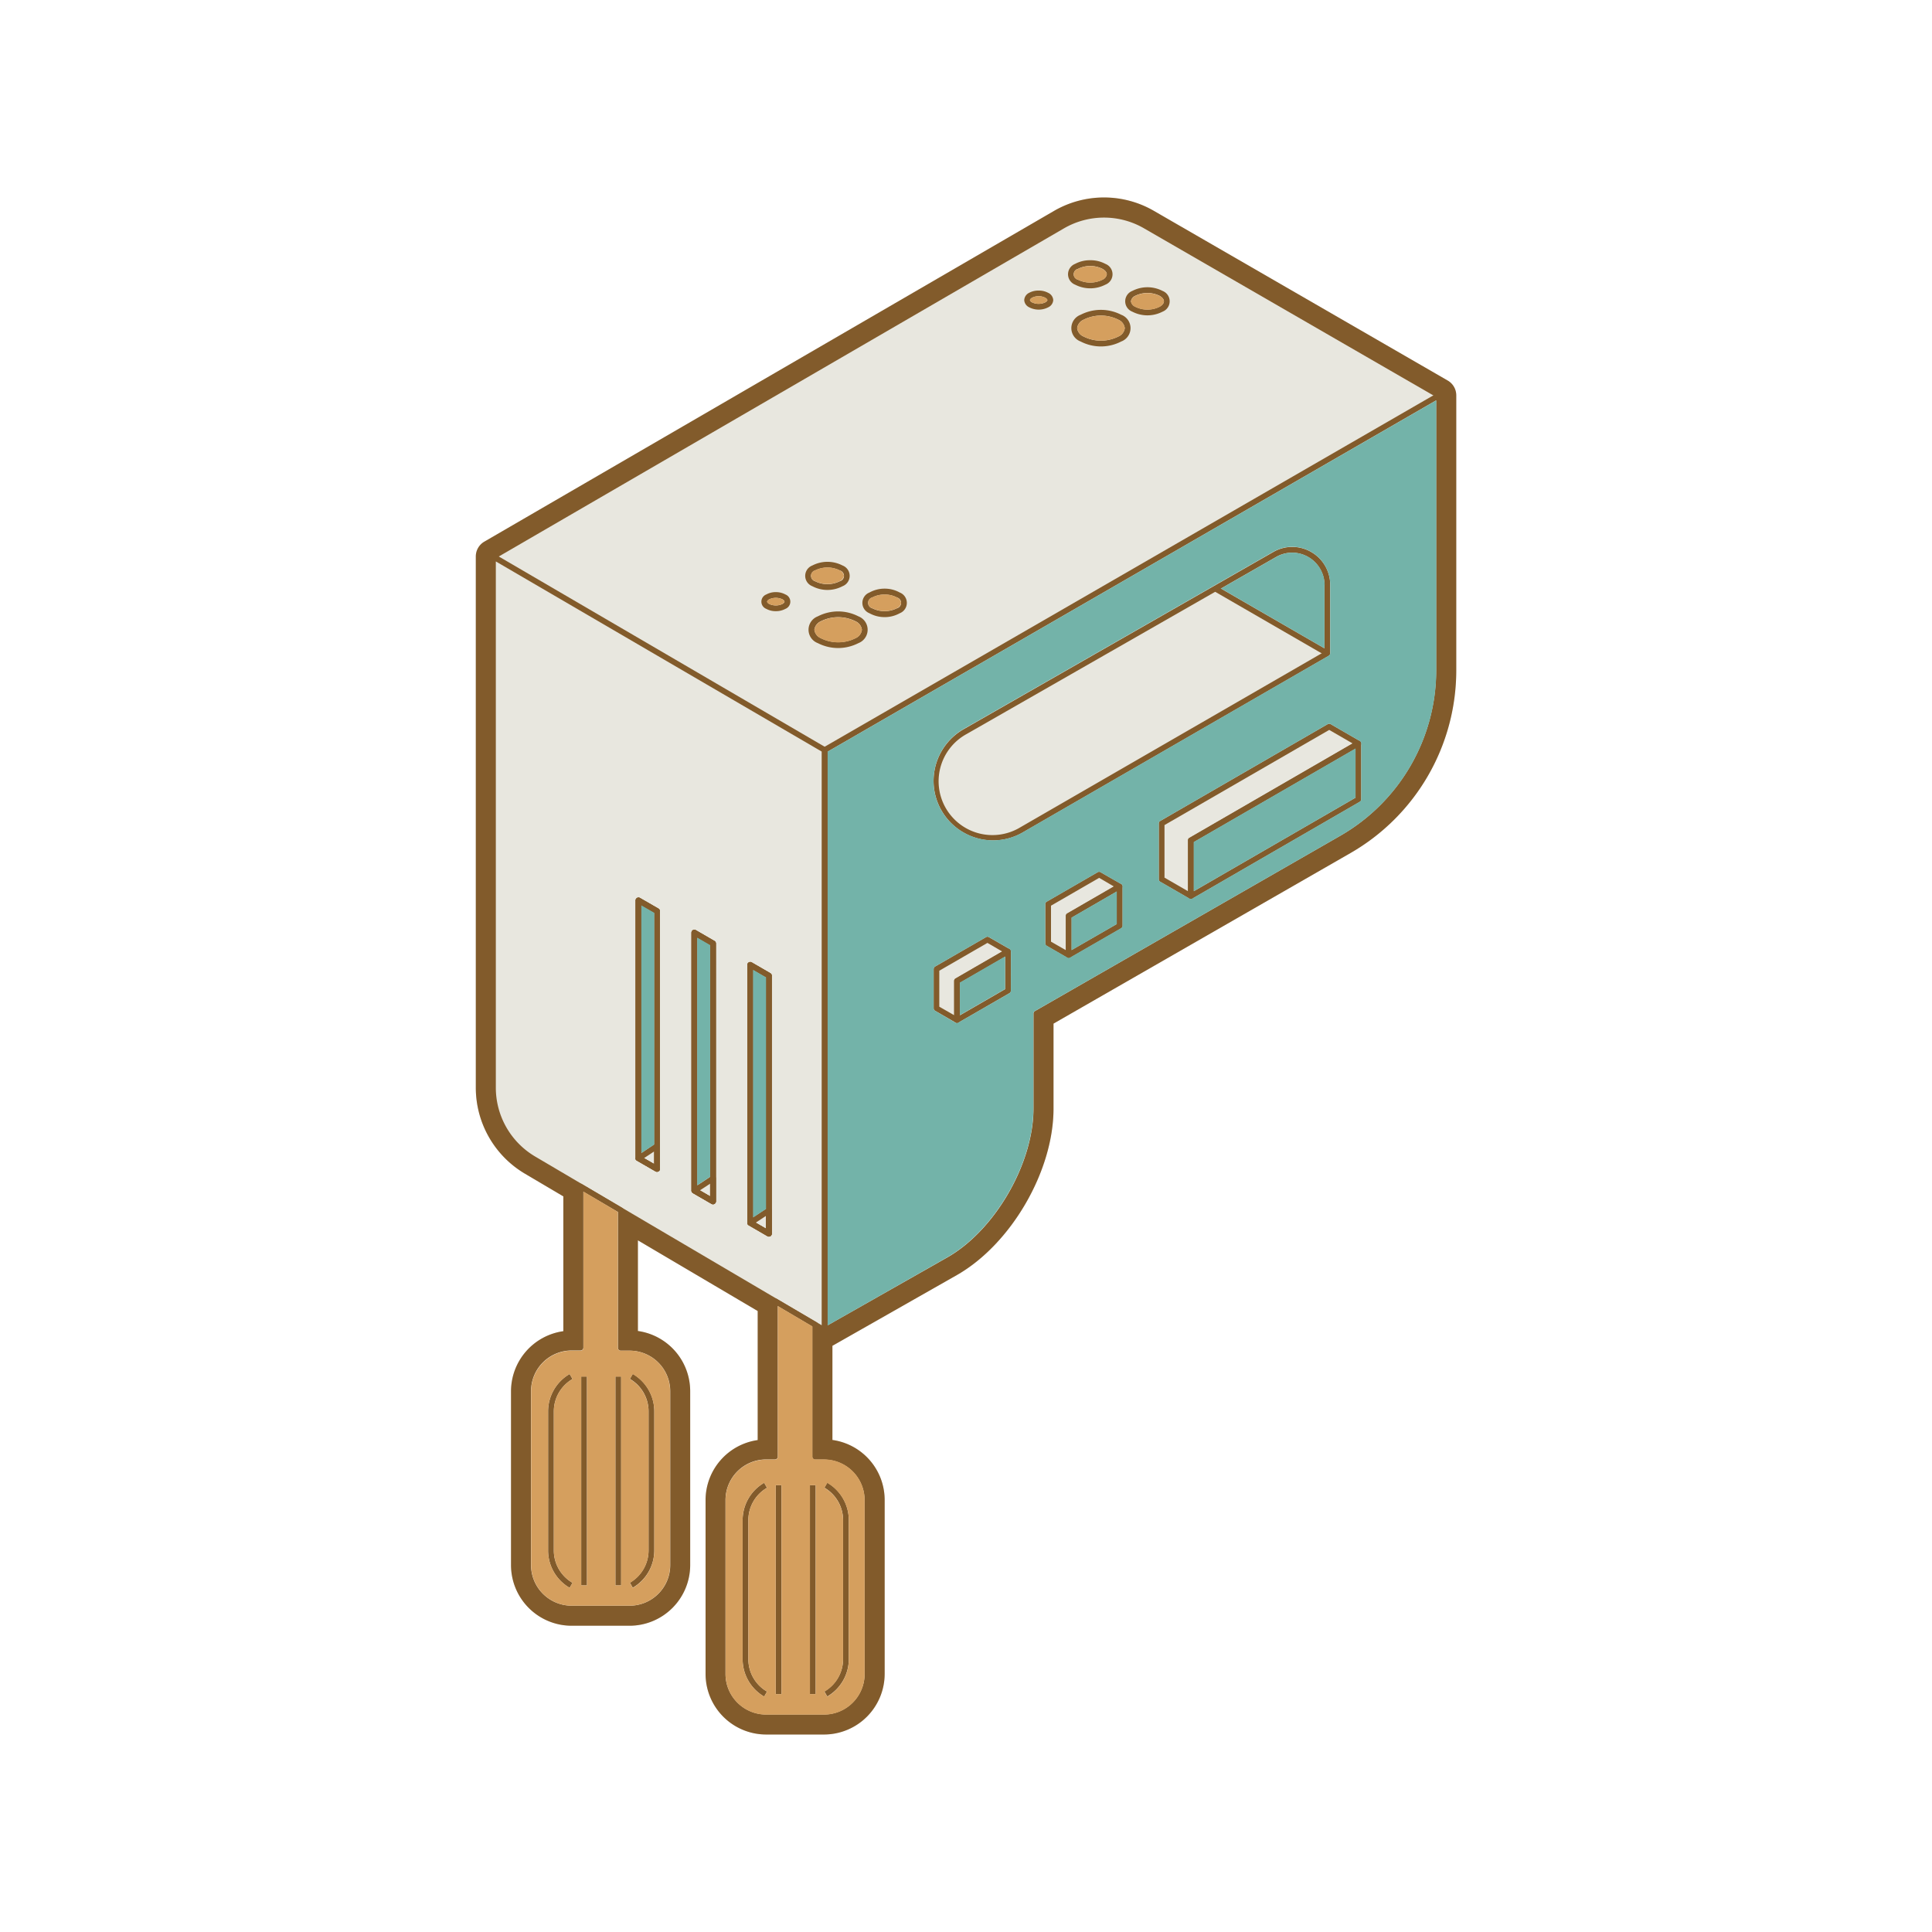 <svg id="Layer_1" data-name="Layer 1" xmlns="http://www.w3.org/2000/svg" viewBox="0 0 500 500"><defs><style>.cls-1{fill:#e8e7df;}.cls-2{fill:#825b2b;}.cls-3{fill:#d59f5e;}.cls-4{fill:#73b3a9;}</style></defs><path class="cls-1" d="M374.64,98.47l-76-43.89a25.77,25.77,0,0,0-25.85,0L125.36,140.17a4.43,4.43,0,0,0-2.22,3.84V281.53a25.86,25.86,0,0,0,12.71,22.22l9.94,5.87v34.89a15.73,15.73,0,0,0-13.54,15.54v45a15.7,15.7,0,0,0,15.69,15.69h15A15.71,15.71,0,0,0,178.62,405v-45a15.73,15.73,0,0,0-13.53-15.54V321l31,18.29v33.4A15.7,15.7,0,0,0,182.6,388.2v45a15.69,15.69,0,0,0,15.68,15.69h15a15.71,15.71,0,0,0,15.67-15.69v-45a15.69,15.69,0,0,0-13.52-15.54V348.29l.22-.12,32-18.19c14-8,25-26.88,25-43.07v-22l76.92-44.18a54.55,54.55,0,0,0,27.31-47.19V102.32A4.44,4.44,0,0,0,374.64,98.47ZM268.18,286.91c0,14.49-10.22,32.09-22.75,39.21l-31.24,17.77-.74.41-.75-.43-1-.59-.74-.43V377h2.3A11.24,11.24,0,0,1,224.5,388.2v45a11.23,11.23,0,0,1-11.23,11.24h-15a11.23,11.23,0,0,1-11.23-11.24v-45A11.24,11.24,0,0,1,198.28,377h2.28V336.72l-.64-.37-38.55-22.73-.72-.43V348.8h2.28a11.24,11.24,0,0,1,11.24,11.25v45a11.22,11.22,0,0,1-11.24,11.24h-15A11.23,11.23,0,0,1,136.69,405v-45a11.24,11.24,0,0,1,11.25-11.25h2.29V307.07l-.63-.37-11.5-6.77a21.34,21.34,0,0,1-10.52-18.4V144l.73-.43L275,58.44a21.52,21.52,0,0,1,10.73-2.87,21.3,21.3,0,0,1,10.68,2.86l75.26,43.46.74.43v71.19a50,50,0,0,1-25.08,43.34L268.18,262.3Z"/><path class="cls-1" d="M261.24,245.59l-5.32-3.06a.7.7,0,0,0-.74,0L242,250.14a.78.78,0,0,0-.37.65v10.15a.76.76,0,0,0,.37.65l5.32,3.07a.76.76,0,0,0,.37.1.86.86,0,0,0,.37-.1l13.2-7.62a.76.76,0,0,0,.37-.65V246.24A.79.79,0,0,0,261.24,245.59ZM260.13,256l-11.72,6.77v-8.44l11.72-6.77Z"/><path class="cls-1" d="M290.29,228.9a.41.41,0,0,0-.15-.14l-.09,0-5.23-3a.7.7,0,0,0-.74,0l-13.2,7.63a.72.72,0,0,0-.37.63v10.17a.76.76,0,0,0,.37.63l5.32,3.07a.73.73,0,0,0,.74,0l13.2-7.61a.79.79,0,0,0,.37-.66V229.42A.73.73,0,0,0,290.29,228.9ZM289,239.15l-11.72,6.75v-8.44L289,230.69Z"/><path class="cls-1" d="M339.35,142.87a9.76,9.76,0,0,0-9.83,0l-80.16,45.87a15.47,15.47,0,0,0-7.75,13.37A15.44,15.44,0,0,0,257,217.5a15.45,15.45,0,0,0,7.71-2.08l79.17-45.71a.76.76,0,0,0,.37-.65V151.39A9.75,9.75,0,0,0,339.35,142.87Zm-9.09,1.26a8.36,8.36,0,0,1,4.15-1.11,8.41,8.41,0,0,1,8.37,8.37v16.4L316,152.31Z"/><path class="cls-1" d="M351.92,191.77l-7.56-4.37a.75.75,0,0,0-.74,0l-43.36,25.07a.7.7,0,0,0-.37.63v14.46a.72.72,0,0,0,.37.64l7.57,4.37a.75.75,0,0,0,.37.09.84.84,0,0,0,.37-.09l43.35-25.07a.72.72,0,0,0,.37-.63V192.41A.76.76,0,0,0,351.92,191.77Zm-1.11,14.67-41.87,24.21V217.9l41.87-24.2Z"/><path class="cls-1" d="M193.67,429.41v-36A9.68,9.68,0,0,1,198.5,385l-.74-1.29a11.19,11.19,0,0,0-5.57,9.66v36a11.19,11.19,0,0,0,5.57,9.66l.74-1.29A9.68,9.68,0,0,1,193.67,429.41Zm7.09-45v54.06h1.49V384.37Zm8.85,0v54.06h1.48V384.37Zm4.49-.65-.74,1.29a9.7,9.7,0,0,1,4.83,8.37v36a9.7,9.7,0,0,1-4.83,8.37l.74,1.29a11.21,11.21,0,0,0,5.57-9.66v-36A11.21,11.21,0,0,0,214.1,383.72Zm0,0-.74,1.29a9.7,9.7,0,0,1,4.83,8.37v36a9.7,9.7,0,0,1-4.83,8.37l.74,1.29a11.21,11.21,0,0,0,5.57-9.66v-36A11.21,11.21,0,0,0,214.1,383.72Zm-4.49.65v54.06h1.48V384.37Zm-8.85,0v54.06h1.49V384.37Zm-7.09,45v-36A9.68,9.68,0,0,1,198.5,385l-.74-1.29a11.19,11.19,0,0,0-5.57,9.66v36a11.19,11.19,0,0,0,5.57,9.66l.74-1.29A9.68,9.68,0,0,1,193.67,429.41Zm-50.34-28.15v-36a9.68,9.68,0,0,1,4.83-8.37l-.74-1.29a11.19,11.19,0,0,0-5.57,9.66v36a11.17,11.17,0,0,0,5.57,9.66l.74-1.29A9.68,9.68,0,0,1,143.33,401.26Zm7.09-45v54h1.49v-54Zm8.85,0v54h1.48v-54Zm4.49-.66-.74,1.29a9.7,9.7,0,0,1,4.83,8.37v36a9.7,9.7,0,0,1-4.83,8.37l.74,1.29a11.2,11.2,0,0,0,5.57-9.66v-36A11.21,11.21,0,0,0,163.76,355.57Zm29.91,73.84v-36A9.68,9.68,0,0,1,198.5,385l-.74-1.29a11.19,11.19,0,0,0-5.57,9.66v36a11.19,11.19,0,0,0,5.57,9.66l.74-1.29A9.68,9.68,0,0,1,193.67,429.41Zm7.09-45v54.06h1.49V384.37Zm8.85,0v54.06h1.48V384.37Zm4.49-.65-.74,1.29a9.7,9.7,0,0,1,4.83,8.37v36a9.7,9.7,0,0,1-4.83,8.37l.74,1.29a11.21,11.21,0,0,0,5.57-9.66v-36A11.21,11.21,0,0,0,214.1,383.72Zm-50.34-28.15-.74,1.29a9.7,9.7,0,0,1,4.83,8.37v36a9.7,9.7,0,0,1-4.83,8.37l.74,1.29a11.2,11.2,0,0,0,5.57-9.66v-36A11.21,11.21,0,0,0,163.76,355.57Zm-4.49.66v54h1.48v-54Zm-8.85,0v54h1.49v-54Zm-7.09,45v-36a9.68,9.68,0,0,1,4.83-8.37l-.74-1.29a11.19,11.19,0,0,0-5.57,9.66v36a11.17,11.17,0,0,0,5.57,9.66l.74-1.29A9.68,9.68,0,0,1,143.33,401.26Zm70.77-17.54-.74,1.29a9.7,9.7,0,0,1,4.83,8.37v36a9.7,9.7,0,0,1-4.83,8.37l.74,1.29a11.21,11.21,0,0,0,5.57-9.66v-36A11.21,11.21,0,0,0,214.1,383.72Zm-4.49.65v54.06h1.48V384.37Zm-8.85,0v54.06h1.49V384.37Zm-7.09,45v-36A9.68,9.68,0,0,1,198.5,385l-.74-1.29a11.19,11.19,0,0,0-5.57,9.66v36a11.19,11.19,0,0,0,5.57,9.66l.74-1.29A9.68,9.68,0,0,1,193.67,429.41Zm-50.34-28.15v-36a9.68,9.68,0,0,1,4.83-8.37l-.74-1.29a11.19,11.19,0,0,0-5.57,9.66v36a11.17,11.17,0,0,0,5.57,9.66l.74-1.29A9.68,9.68,0,0,1,143.33,401.26Zm7.09-45v54h1.49v-54Zm8.85,0v54h1.48v-54Zm4.49-.66-.74,1.29a9.7,9.7,0,0,1,4.83,8.37v36a9.7,9.7,0,0,1-4.83,8.37l.74,1.29a11.2,11.2,0,0,0,5.57-9.66v-36A11.21,11.21,0,0,0,163.76,355.57Zm29.91,73.84v-36A9.68,9.68,0,0,1,198.5,385l-.74-1.29a11.19,11.19,0,0,0-5.57,9.66v36a11.19,11.19,0,0,0,5.57,9.66l.74-1.29A9.68,9.68,0,0,1,193.67,429.41Zm7.09-45v54.06h1.49V384.37Zm8.85,0v54.06h1.48V384.37Zm4.49-.65-.74,1.29a9.7,9.7,0,0,1,4.83,8.37v36a9.7,9.7,0,0,1-4.83,8.37l.74,1.29a11.21,11.21,0,0,0,5.57-9.66v-36A11.21,11.21,0,0,0,214.1,383.72Zm-50.34-28.15-.74,1.29a9.7,9.7,0,0,1,4.83,8.37v36a9.7,9.7,0,0,1-4.83,8.37l.74,1.29a11.2,11.2,0,0,0,5.57-9.66v-36A11.21,11.21,0,0,0,163.76,355.57Zm-4.49.66v54h1.48v-54Zm-8.85,0v54h1.49v-54Zm-7.09,45v-36a9.68,9.68,0,0,1,4.83-8.37l-.74-1.29a11.19,11.19,0,0,0-5.57,9.66v36a11.17,11.17,0,0,0,5.57,9.66l.74-1.29A9.68,9.68,0,0,1,143.33,401.26Zm70.77-17.54-.74,1.29a9.7,9.7,0,0,1,4.83,8.37v36a9.7,9.7,0,0,1-4.83,8.37l.74,1.29a11.21,11.21,0,0,0,5.57-9.66v-36A11.21,11.21,0,0,0,214.1,383.72Zm-4.49.65v54.06h1.48V384.37Zm-8.85,0v54.06h1.49V384.37Zm-7.09,45v-36A9.68,9.68,0,0,1,198.5,385l-.74-1.29a11.19,11.19,0,0,0-5.57,9.66v36a11.19,11.19,0,0,0,5.57,9.66l.74-1.29A9.68,9.68,0,0,1,193.67,429.41Zm-50.34-28.15v-36a9.68,9.68,0,0,1,4.83-8.37l-.74-1.29a11.19,11.19,0,0,0-5.57,9.66v36a11.17,11.17,0,0,0,5.57,9.66l.74-1.29A9.68,9.68,0,0,1,143.33,401.26Zm7.09-45v54h1.49v-54Zm8.85,0v54h1.48v-54Zm4.49-.66-.74,1.29a9.7,9.7,0,0,1,4.83,8.37v36a9.7,9.7,0,0,1-4.83,8.37l.74,1.29a11.2,11.2,0,0,0,5.57-9.66v-36A11.21,11.21,0,0,0,163.76,355.57Zm29.91,73.84v-36A9.68,9.68,0,0,1,198.5,385l-.74-1.29a11.19,11.19,0,0,0-5.57,9.66v36a11.19,11.19,0,0,0,5.57,9.66l.74-1.29A9.68,9.68,0,0,1,193.67,429.41Zm7.09-45v54.06h1.49V384.37Zm8.85,0v54.06h1.48V384.37Zm4.49-.65-.74,1.29a9.7,9.7,0,0,1,4.83,8.37v36a9.7,9.7,0,0,1-4.83,8.37l.74,1.29a11.21,11.21,0,0,0,5.57-9.66v-36A11.21,11.21,0,0,0,214.1,383.72Zm-50.34-28.15-.74,1.29a9.7,9.7,0,0,1,4.83,8.37v36a9.7,9.7,0,0,1-4.83,8.37l.74,1.29a11.2,11.2,0,0,0,5.57-9.66v-36A11.21,11.21,0,0,0,163.76,355.57Zm-4.49.66v54h1.48v-54Zm-8.85,0v54h1.49v-54Zm-7.09,45v-36a9.68,9.68,0,0,1,4.83-8.37l-.74-1.29a11.19,11.19,0,0,0-5.57,9.66v36a11.17,11.17,0,0,0,5.57,9.66l.74-1.29A9.68,9.68,0,0,1,143.33,401.26Zm70.77-17.54-.74,1.29a9.7,9.7,0,0,1,4.83,8.37v36a9.7,9.7,0,0,1-4.83,8.37l.74,1.29a11.21,11.21,0,0,0,5.57-9.66v-36A11.21,11.21,0,0,0,214.1,383.72Zm-4.49.65v54.06h1.48V384.37Zm-8.85,0v54.06h1.49V384.37Zm-7.09,45v-36A9.68,9.68,0,0,1,198.5,385l-.74-1.29a11.19,11.19,0,0,0-5.57,9.66v36a11.19,11.19,0,0,0,5.57,9.66l.74-1.29A9.68,9.68,0,0,1,193.67,429.41Zm-50.34-28.15v-36a9.68,9.68,0,0,1,4.83-8.37l-.74-1.29a11.19,11.19,0,0,0-5.57,9.66v36a11.17,11.17,0,0,0,5.57,9.66l.74-1.29A9.68,9.68,0,0,1,143.33,401.26Zm7.09-45v54h1.49v-54Zm8.85,0v54h1.48v-54Zm4.49-.66-.74,1.29a9.7,9.7,0,0,1,4.83,8.37v36a9.7,9.7,0,0,1-4.83,8.37l.74,1.29a11.2,11.2,0,0,0,5.57-9.66v-36A11.21,11.21,0,0,0,163.76,355.57Zm29.91,73.84v-36A9.68,9.68,0,0,1,198.5,385l-.74-1.29a11.19,11.19,0,0,0-5.57,9.66v36a11.19,11.19,0,0,0,5.57,9.66l.74-1.29A9.68,9.68,0,0,1,193.67,429.41Zm7.09-45v54.06h1.49V384.37Zm8.85,0v54.06h1.48V384.37Zm4.49-.65-.74,1.29a9.7,9.7,0,0,1,4.83,8.37v36a9.7,9.7,0,0,1-4.83,8.37l.74,1.29a11.21,11.21,0,0,0,5.57-9.66v-36A11.21,11.21,0,0,0,214.1,383.72Zm-50.34-28.15-.74,1.29a9.7,9.7,0,0,1,4.83,8.37v36a9.7,9.7,0,0,1-4.83,8.37l.74,1.29a11.2,11.2,0,0,0,5.57-9.66v-36A11.21,11.21,0,0,0,163.76,355.57Zm-4.49.66v54h1.48v-54Zm-8.85,0v54h1.49v-54Zm-7.09,45v-36a9.68,9.68,0,0,1,4.83-8.37l-.74-1.29a11.19,11.19,0,0,0-5.57,9.66v36a11.17,11.17,0,0,0,5.57,9.66l.74-1.29A9.68,9.68,0,0,1,143.33,401.26Zm70.77-17.54-.74,1.29a9.7,9.7,0,0,1,4.83,8.37v36a9.7,9.7,0,0,1-4.83,8.37l.74,1.29a11.21,11.21,0,0,0,5.57-9.66v-36A11.21,11.21,0,0,0,214.1,383.72Zm-4.49.65v54.06h1.48V384.37Zm-8.85,0v54.06h1.49V384.37Zm-7.09,45v-36A9.68,9.68,0,0,1,198.5,385l-.74-1.29a11.19,11.19,0,0,0-5.57,9.66v36a11.19,11.19,0,0,0,5.57,9.66l.74-1.29A9.68,9.68,0,0,1,193.67,429.41Zm-50.34-28.15v-36a9.68,9.68,0,0,1,4.83-8.37l-.74-1.29a11.19,11.19,0,0,0-5.57,9.66v36a11.17,11.17,0,0,0,5.57,9.66l.74-1.29A9.68,9.68,0,0,1,143.33,401.26Zm7.09-45v54h1.49v-54Zm8.85,0v54h1.48v-54Zm4.49-.66-.74,1.29a9.7,9.7,0,0,1,4.83,8.37v36a9.7,9.7,0,0,1-4.83,8.37l.74,1.29a11.2,11.2,0,0,0,5.57-9.66v-36A11.21,11.21,0,0,0,163.76,355.57Zm29.91,73.84v-36A9.68,9.68,0,0,1,198.5,385l-.74-1.29a11.19,11.19,0,0,0-5.57,9.66v36a11.19,11.19,0,0,0,5.57,9.66l.74-1.29A9.68,9.68,0,0,1,193.67,429.41Zm7.09-45v54.06h1.49V384.37Zm8.85,0v54.06h1.48V384.37Zm4.49-.65-.74,1.29a9.7,9.7,0,0,1,4.83,8.37v36a9.7,9.7,0,0,1-4.83,8.37l.74,1.29a11.21,11.21,0,0,0,5.57-9.66v-36A11.21,11.21,0,0,0,214.1,383.72Zm-50.34-28.15-.74,1.29a9.7,9.7,0,0,1,4.83,8.37v36a9.7,9.7,0,0,1-4.83,8.37l.74,1.29a11.2,11.2,0,0,0,5.57-9.66v-36A11.21,11.21,0,0,0,163.76,355.57Zm-4.49,54.71h1.48v-54h-1.48Zm-8.85,0h1.49v-54h-1.49Zm-2.26-53.42-.74-1.29a11.19,11.19,0,0,0-5.57,9.66v36a11.17,11.17,0,0,0,5.57,9.66l.74-1.29a9.68,9.68,0,0,1-4.83-8.37v-36A9.68,9.68,0,0,1,148.16,356.86Zm65.94,26.86-.74,1.29a9.7,9.7,0,0,1,4.83,8.37v36a9.7,9.7,0,0,1-4.83,8.37l.74,1.29a11.21,11.21,0,0,0,5.57-9.66v-36A11.21,11.21,0,0,0,214.1,383.72Zm-4.49,54.71h1.48V384.37h-1.48Zm-8.85,0h1.49V384.37h-1.49ZM198.5,385l-.74-1.29a11.19,11.19,0,0,0-5.57,9.66v36a11.19,11.19,0,0,0,5.57,9.66l.74-1.29a9.68,9.68,0,0,1-4.83-8.37v-36A9.68,9.68,0,0,1,198.5,385ZM371.68,101.89,296.42,58.43a21.3,21.3,0,0,0-10.68-2.86A21.52,21.52,0,0,0,275,58.44l-146.7,85.14-.73.43V281.53a21.34,21.34,0,0,0,10.52,18.4l11.5,6.77.63.37V348.8h-2.29a11.24,11.24,0,0,0-11.25,11.25v45a11.23,11.23,0,0,0,11.25,11.24h15A11.22,11.22,0,0,0,174.17,405v-45a11.24,11.24,0,0,0-11.24-11.25h-2.28V313.19l.72.43,38.55,22.73.64.37V377h-2.28a11.24,11.24,0,0,0-11.23,11.25v45a11.23,11.23,0,0,0,11.23,11.24h15a11.23,11.23,0,0,0,11.23-11.24v-45A11.24,11.24,0,0,0,213.27,377H211v-34.1l.74.43,1,.59.75.43.74-.41,31.24-17.77C258,319,268.18,301.4,268.18,286.91V262.3l79.16-45.45a50,50,0,0,0,25.08-43.34V102.32ZM213.27,377.69a10.51,10.51,0,0,1,10.49,10.51v45a10.51,10.51,0,0,1-10.49,10.5h-15a10.51,10.51,0,0,1-10.51-10.5v-45a10.52,10.52,0,0,1,10.51-10.51h2.28a.73.73,0,0,0,.74-.74V338l8.93,5.26V377a.73.73,0,0,0,.74.74Zm57.79-300c0,.17-.21.4-.52.57a3.94,3.94,0,0,1-3.48,0c-.31-.17-.5-.4-.5-.57s.19-.4.5-.58a3.51,3.51,0,0,1,1.75-.42,3.44,3.44,0,0,1,1.73.42C270.85,77.26,271.06,77.48,271.06,77.66ZM233.21,156a1.83,1.83,0,0,1-1.1,1.41,7.16,7.16,0,0,1-6.35,0,1.45,1.45,0,0,1,0-2.81,6.64,6.64,0,0,1,3.18-.74,6.57,6.57,0,0,1,3.17.74A1.84,1.84,0,0,1,233.21,156Zm-15.9-5.58a7.14,7.14,0,0,1-6.34,0,1.46,1.46,0,0,1,0-2.82,7.16,7.16,0,0,1,6.34,0,1.45,1.45,0,0,1,0,2.82Zm-4.92,10.35a10,10,0,0,1,9,0,2.78,2.78,0,0,1,1.64,2.18,2.73,2.73,0,0,1-1.64,2.18,10,10,0,0,1-9,0,2.76,2.76,0,0,1-1.66-2.18A2.81,2.81,0,0,1,212.39,160.79ZM203,155.71c0,.17-.19.39-.5.58a4,4,0,0,1-3.48,0c-.32-.19-.51-.41-.51-.58s.19-.4.51-.59a4,4,0,0,1,3.48,0C202.84,155.31,203,155.54,203,155.71Zm97.09-79.15c.7.41,1.1.92,1.1,1.41s-.4,1-1.1,1.4a7.07,7.07,0,0,1-6.34,0,1.83,1.83,0,0,1-1.09-1.4,1.86,1.86,0,0,1,1.09-1.41A7.17,7.17,0,0,1,300.12,76.56Zm-19.71,6.18a10,10,0,0,1,9,0,2.76,2.76,0,0,1,1.66,2.18,2.7,2.7,0,0,1-1.66,2.17,10,10,0,0,1-9,0,2.7,2.7,0,0,1-1.66-2.17A2.76,2.76,0,0,1,280.41,82.74Zm6-11.76a1.83,1.83,0,0,1-1.11,1.4,7.16,7.16,0,0,1-6.35,0,1.44,1.44,0,0,1,0-2.8,7.1,7.1,0,0,1,6.35,0C286,70,286.44,70.49,286.44,71Zm-117.1,225.2L166,298.39V234.32l3.36,1.92Zm14.45,8.36-3.35,2.21V242.66l3.35,1.94Zm14.46,8.33-3.35,2.2V251l3.35,1.94Zm-38.36.77V348.8a.74.74,0,0,0,.74.75h2.3a10.51,10.51,0,0,1,10.49,10.5v45a10.51,10.51,0,0,1-10.49,10.5h-15A10.51,10.51,0,0,1,137.43,405v-45a10.51,10.51,0,0,1,10.51-10.5h2.29a.73.73,0,0,0,.74-.75V308.38ZM371.68,173.51A49.4,49.4,0,0,1,347,216.22l-79.16,45.45a.74.74,0,0,0-.37.63v24.61c0,14.27-10,31.56-22.38,38.56L214.19,343V194.53l157.49-90.92ZM213.36,437.78l.74,1.29a11.21,11.21,0,0,0,5.57-9.66v-36a11.21,11.21,0,0,0-5.57-9.66l-.74,1.29a9.7,9.7,0,0,1,4.83,8.37v36A9.7,9.7,0,0,1,213.36,437.78Zm-3.75.65h1.48V384.37h-1.48Zm-8.85,0h1.49V384.37h-1.49ZM198.5,385l-.74-1.29a11.19,11.19,0,0,0-5.57,9.66v36a11.19,11.19,0,0,0,5.57,9.66l.74-1.29a9.68,9.68,0,0,1-4.83-8.37v-36A9.68,9.68,0,0,1,198.5,385ZM163,409.63l.74,1.29a11.2,11.2,0,0,0,5.57-9.66v-36a11.21,11.21,0,0,0-5.57-9.66l-.74,1.29a9.7,9.7,0,0,1,4.83,8.37v36A9.7,9.7,0,0,1,163,409.63Zm-2.27-53.4h-1.48v54h1.48Zm-10.33,54h1.49v-54h-1.49Zm-2.26-53.42-.74-1.29a11.19,11.19,0,0,0-5.57,9.66v36a11.17,11.17,0,0,0,5.57,9.66l.74-1.29a9.68,9.68,0,0,1-4.83-8.37v-36A9.68,9.68,0,0,1,148.16,356.86Zm45.51,72.55v-36A9.68,9.68,0,0,1,198.5,385l-.74-1.29a11.19,11.19,0,0,0-5.57,9.66v36a11.19,11.19,0,0,0,5.57,9.66l.74-1.29A9.68,9.68,0,0,1,193.67,429.41Zm7.09-45v54.06h1.49V384.37Zm8.85,0v54.06h1.48V384.37Zm4.49-.65-.74,1.29a9.7,9.7,0,0,1,4.83,8.37v36a9.7,9.7,0,0,1-4.83,8.37l.74,1.29a11.21,11.21,0,0,0,5.57-9.66v-36A11.21,11.21,0,0,0,214.1,383.72Zm-70.77,17.54v-36a9.68,9.68,0,0,1,4.83-8.37l-.74-1.29a11.19,11.19,0,0,0-5.57,9.66v36a11.17,11.17,0,0,0,5.57,9.66l.74-1.29A9.68,9.68,0,0,1,143.33,401.26Zm7.09-45v54h1.49v-54Zm8.85,0v54h1.48v-54Zm4.49-.66-.74,1.29a9.7,9.7,0,0,1,4.83,8.37v36a9.7,9.7,0,0,1-4.83,8.37l.74,1.29a11.2,11.2,0,0,0,5.57-9.66v-36A11.21,11.21,0,0,0,163.76,355.57Zm50.34,28.15-.74,1.29a9.7,9.7,0,0,1,4.83,8.37v36a9.7,9.7,0,0,1-4.83,8.37l.74,1.29a11.21,11.21,0,0,0,5.57-9.66v-36A11.21,11.21,0,0,0,214.1,383.72Zm-4.49.65v54.06h1.48V384.37Zm-8.85,0v54.06h1.49V384.37Zm-7.09,45v-36A9.68,9.68,0,0,1,198.5,385l-.74-1.29a11.19,11.19,0,0,0-5.57,9.66v36a11.19,11.19,0,0,0,5.57,9.66l.74-1.29A9.68,9.68,0,0,1,193.67,429.41Zm-29.91-73.84-.74,1.29a9.7,9.7,0,0,1,4.83,8.37v36a9.7,9.7,0,0,1-4.83,8.37l.74,1.29a11.2,11.2,0,0,0,5.57-9.66v-36A11.21,11.21,0,0,0,163.76,355.57Zm-4.49.66v54h1.48v-54Zm-8.85,0v54h1.49v-54Zm-7.09,45v-36a9.68,9.68,0,0,1,4.83-8.37l-.74-1.29a11.19,11.19,0,0,0-5.57,9.66v36a11.17,11.17,0,0,0,5.57,9.66l.74-1.29A9.68,9.68,0,0,1,143.33,401.26Zm50.34,28.15v-36A9.68,9.68,0,0,1,198.5,385l-.74-1.29a11.19,11.19,0,0,0-5.57,9.66v36a11.19,11.19,0,0,0,5.57,9.66l.74-1.29A9.68,9.68,0,0,1,193.67,429.41Zm7.09-45v54.06h1.49V384.37Zm8.85,0v54.06h1.48V384.37Zm4.49-.65-.74,1.29a9.7,9.7,0,0,1,4.83,8.37v36a9.7,9.7,0,0,1-4.83,8.37l.74,1.29a11.21,11.21,0,0,0,5.57-9.66v-36A11.21,11.21,0,0,0,214.1,383.72Zm-70.77,17.54v-36a9.68,9.68,0,0,1,4.83-8.37l-.74-1.29a11.19,11.19,0,0,0-5.57,9.66v36a11.17,11.17,0,0,0,5.57,9.66l.74-1.29A9.68,9.68,0,0,1,143.33,401.26Zm7.09-45v54h1.49v-54Zm8.85,0v54h1.48v-54Zm4.49-.66-.74,1.29a9.7,9.7,0,0,1,4.83,8.37v36a9.7,9.7,0,0,1-4.83,8.37l.74,1.29a11.2,11.2,0,0,0,5.57-9.66v-36A11.21,11.21,0,0,0,163.76,355.57Zm50.34,28.15-.74,1.29a9.7,9.7,0,0,1,4.83,8.37v36a9.7,9.7,0,0,1-4.83,8.37l.74,1.29a11.21,11.21,0,0,0,5.57-9.66v-36A11.21,11.21,0,0,0,214.1,383.72Zm-4.49.65v54.06h1.48V384.37Zm-8.85,0v54.06h1.49V384.37Zm-7.09,45v-36A9.68,9.68,0,0,1,198.5,385l-.74-1.29a11.19,11.19,0,0,0-5.57,9.66v36a11.19,11.19,0,0,0,5.57,9.66l.74-1.29A9.68,9.68,0,0,1,193.67,429.41Zm-29.91-73.84-.74,1.29a9.7,9.7,0,0,1,4.83,8.37v36a9.7,9.7,0,0,1-4.83,8.37l.74,1.29a11.2,11.2,0,0,0,5.57-9.66v-36A11.21,11.21,0,0,0,163.76,355.57Zm-4.49.66v54h1.48v-54Zm-8.85,0v54h1.49v-54Zm-7.09,45v-36a9.68,9.68,0,0,1,4.83-8.37l-.74-1.29a11.19,11.19,0,0,0-5.57,9.66v36a11.17,11.17,0,0,0,5.57,9.66l.74-1.29A9.68,9.68,0,0,1,143.33,401.26Zm50.34,28.15v-36A9.68,9.68,0,0,1,198.5,385l-.74-1.29a11.19,11.19,0,0,0-5.57,9.66v36a11.19,11.19,0,0,0,5.57,9.66l.74-1.29A9.68,9.68,0,0,1,193.67,429.41Zm7.09-45v54.06h1.49V384.37Zm8.85,0v54.06h1.48V384.37Zm4.49-.65-.74,1.29a9.7,9.7,0,0,1,4.83,8.37v36a9.7,9.7,0,0,1-4.83,8.37l.74,1.29a11.21,11.21,0,0,0,5.57-9.66v-36A11.21,11.21,0,0,0,214.1,383.72Zm-70.77,17.54v-36a9.68,9.68,0,0,1,4.83-8.37l-.74-1.29a11.19,11.19,0,0,0-5.57,9.66v36a11.17,11.17,0,0,0,5.57,9.66l.74-1.29A9.68,9.68,0,0,1,143.33,401.26Zm7.09-45v54h1.49v-54Zm8.85,0v54h1.48v-54Zm4.49-.66-.74,1.29a9.7,9.7,0,0,1,4.83,8.37v36a9.7,9.7,0,0,1-4.83,8.37l.74,1.29a11.2,11.2,0,0,0,5.57-9.66v-36A11.21,11.21,0,0,0,163.76,355.57Zm50.34,28.15-.74,1.29a9.7,9.7,0,0,1,4.83,8.37v36a9.7,9.7,0,0,1-4.83,8.37l.74,1.29a11.21,11.21,0,0,0,5.57-9.66v-36A11.21,11.21,0,0,0,214.1,383.72Zm-4.49.65v54.06h1.48V384.37Zm-8.85,0v54.06h1.49V384.37Zm-7.09,45v-36A9.68,9.68,0,0,1,198.5,385l-.74-1.29a11.19,11.19,0,0,0-5.57,9.66v36a11.19,11.19,0,0,0,5.57,9.66l.74-1.29A9.68,9.68,0,0,1,193.67,429.41Zm-29.91-73.84-.74,1.29a9.7,9.7,0,0,1,4.83,8.37v36a9.7,9.7,0,0,1-4.83,8.37l.74,1.29a11.2,11.2,0,0,0,5.57-9.66v-36A11.21,11.21,0,0,0,163.76,355.57Zm-4.49.66v54h1.48v-54Zm-8.85,0v54h1.49v-54Zm-7.09,45v-36a9.68,9.68,0,0,1,4.83-8.37l-.74-1.29a11.19,11.19,0,0,0-5.57,9.66v36a11.17,11.17,0,0,0,5.57,9.66l.74-1.29A9.68,9.68,0,0,1,143.33,401.26Zm50.34,28.15v-36A9.68,9.68,0,0,1,198.5,385l-.74-1.29a11.19,11.19,0,0,0-5.57,9.66v36a11.19,11.19,0,0,0,5.57,9.66l.74-1.29A9.68,9.68,0,0,1,193.67,429.41Zm7.09-45v54.06h1.49V384.37Zm8.85,0v54.06h1.48V384.37Zm4.49-.65-.74,1.29a9.7,9.7,0,0,1,4.83,8.37v36a9.7,9.7,0,0,1-4.83,8.37l.74,1.29a11.21,11.21,0,0,0,5.57-9.66v-36A11.21,11.21,0,0,0,214.1,383.72Zm-70.77,17.54v-36a9.68,9.68,0,0,1,4.83-8.37l-.74-1.29a11.19,11.19,0,0,0-5.57,9.66v36a11.17,11.17,0,0,0,5.57,9.66l.74-1.29A9.68,9.68,0,0,1,143.33,401.26Zm7.09-45v54h1.49v-54Zm8.85,0v54h1.48v-54Zm4.49-.66-.74,1.29a9.7,9.7,0,0,1,4.83,8.37v36a9.7,9.7,0,0,1-4.83,8.37l.74,1.29a11.2,11.2,0,0,0,5.57-9.66v-36A11.21,11.21,0,0,0,163.76,355.57Zm50.34,28.15-.74,1.29a9.7,9.7,0,0,1,4.83,8.37v36a9.7,9.7,0,0,1-4.83,8.37l.74,1.29a11.21,11.21,0,0,0,5.57-9.66v-36A11.21,11.21,0,0,0,214.1,383.72Zm-4.49.65v54.06h1.48V384.37Zm-8.85,0v54.06h1.49V384.37Zm-7.09,45v-36A9.68,9.68,0,0,1,198.5,385l-.74-1.29a11.19,11.19,0,0,0-5.57,9.66v36a11.19,11.19,0,0,0,5.57,9.66l.74-1.29A9.68,9.68,0,0,1,193.67,429.41Zm-29.91-73.84-.74,1.29a9.7,9.7,0,0,1,4.83,8.37v36a9.7,9.7,0,0,1-4.83,8.37l.74,1.29a11.2,11.2,0,0,0,5.57-9.66v-36A11.21,11.21,0,0,0,163.76,355.57Zm-4.49.66v54h1.48v-54Zm-8.85,0v54h1.49v-54Zm-7.09,45v-36a9.68,9.68,0,0,1,4.83-8.37l-.74-1.29a11.19,11.19,0,0,0-5.57,9.66v36a11.17,11.17,0,0,0,5.57,9.66l.74-1.29A9.68,9.68,0,0,1,143.33,401.26Zm50.34,28.15v-36A9.68,9.68,0,0,1,198.5,385l-.74-1.29a11.19,11.19,0,0,0-5.57,9.66v36a11.19,11.19,0,0,0,5.57,9.66l.74-1.29A9.68,9.68,0,0,1,193.67,429.41Zm7.09-45v54.06h1.49V384.37Zm8.85,0v54.06h1.48V384.37Zm4.49-.65-.74,1.29a9.7,9.7,0,0,1,4.83,8.37v36a9.7,9.7,0,0,1-4.83,8.37l.74,1.29a11.21,11.21,0,0,0,5.57-9.66v-36A11.21,11.21,0,0,0,214.1,383.72Zm-70.77,17.54v-36a9.68,9.68,0,0,1,4.83-8.37l-.74-1.29a11.19,11.19,0,0,0-5.57,9.66v36a11.17,11.17,0,0,0,5.57,9.66l.74-1.29A9.68,9.68,0,0,1,143.33,401.26Zm7.09-45v54h1.49v-54Zm8.85,0v54h1.48v-54Zm4.49-.66-.74,1.29a9.7,9.7,0,0,1,4.83,8.37v36a9.7,9.7,0,0,1-4.83,8.37l.74,1.29a11.2,11.2,0,0,0,5.57-9.66v-36A11.21,11.21,0,0,0,163.76,355.57Zm50.34,28.15-.74,1.29a9.7,9.7,0,0,1,4.83,8.37v36a9.7,9.7,0,0,1-4.83,8.37l.74,1.29a11.21,11.21,0,0,0,5.57-9.66v-36A11.21,11.21,0,0,0,214.1,383.72Zm-4.49.65v54.06h1.48V384.37Zm-8.85,0v54.06h1.49V384.37Zm-7.09,45v-36A9.68,9.68,0,0,1,198.5,385l-.74-1.29a11.19,11.19,0,0,0-5.57,9.66v36a11.19,11.19,0,0,0,5.57,9.66l.74-1.29A9.68,9.68,0,0,1,193.67,429.41Zm-29.91-73.84-.74,1.29a9.7,9.7,0,0,1,4.83,8.37v36a9.7,9.7,0,0,1-4.83,8.37l.74,1.29a11.2,11.2,0,0,0,5.57-9.66v-36A11.21,11.21,0,0,0,163.76,355.57Zm-4.49.66v54h1.48v-54Zm-8.85,0v54h1.49v-54Zm-7.09,45v-36a9.68,9.68,0,0,1,4.83-8.37l-.74-1.29a11.19,11.19,0,0,0-5.57,9.66v36a11.17,11.17,0,0,0,5.57,9.66l.74-1.29A9.68,9.68,0,0,1,143.33,401.26Z"/><path class="cls-2" d="M213.27,376.21h-1.56V342.85a.72.72,0,0,0-.37-.64l-10.41-6.13a.75.75,0,0,0-.74,0,.7.7,0,0,0-.27.27.66.66,0,0,0-.1.37v39.49h-1.54a12,12,0,0,0-12,12v45a12,12,0,0,0,12,12h15a12,12,0,0,0,12-12v-45A12,12,0,0,0,213.27,376.21Zm10.49,57a10.51,10.51,0,0,1-10.49,10.5h-15a10.51,10.51,0,0,1-10.51-10.5v-45a10.52,10.52,0,0,1,10.51-10.51h2.28a.73.73,0,0,0,.74-.74V338l8.93,5.26V377a.73.73,0,0,0,.74.74h2.3a10.51,10.51,0,0,1,10.49,10.51Z"/><path class="cls-2" d="M219.67,393.38v36a11.21,11.21,0,0,1-5.57,9.66l-.74-1.29a9.7,9.7,0,0,0,4.83-8.37v-36a9.7,9.7,0,0,0-4.83-8.37l.74-1.29A11.21,11.21,0,0,1,219.67,393.38Z"/><path class="cls-2" d="M198.5,437.78l-.74,1.29a11.19,11.19,0,0,1-5.57-9.66v-36a11.19,11.19,0,0,1,5.57-9.66l.74,1.29a9.68,9.68,0,0,0-4.83,8.37v36A9.68,9.68,0,0,0,198.5,437.78Z"/><rect class="cls-2" x="200.76" y="384.37" width="1.48" height="54.06"/><rect class="cls-2" x="209.61" y="384.37" width="1.48" height="54.06"/><path class="cls-2" d="M162.93,348.06h-1.56V313.21a.71.71,0,0,0-.37-.64l-10.43-6.15a.7.7,0,0,0-.71,0,.65.65,0,0,0-.26.26.8.8,0,0,0-.11.37v41h-1.55a12,12,0,0,0-12,12v45a12,12,0,0,0,12,12h15a12,12,0,0,0,12-12v-45A12,12,0,0,0,162.93,348.06Zm-3-34.42V348.8a.74.74,0,0,0,.74.75h2.3a10.51,10.51,0,0,1,10.49,10.5v45a10.51,10.51,0,0,1-10.49,10.5h-15A10.51,10.51,0,0,1,137.43,405v-45a10.51,10.51,0,0,1,10.51-10.5h2.29a.73.73,0,0,0,.74-.75V308.38Z"/><path class="cls-2" d="M169.33,365.23v36a11.2,11.2,0,0,1-5.57,9.66l-.74-1.29a9.7,9.7,0,0,0,4.83-8.37v-36a9.7,9.7,0,0,0-4.83-8.37l.74-1.29A11.21,11.21,0,0,1,169.33,365.23Z"/><path class="cls-2" d="M148.16,409.63l-.74,1.29a11.17,11.17,0,0,1-5.57-9.66v-36a11.19,11.19,0,0,1,5.57-9.66l.74,1.29a9.68,9.68,0,0,0-4.83,8.37v36A9.68,9.68,0,0,0,148.16,409.63Z"/><rect class="cls-2" x="150.42" y="356.23" width="1.48" height="54.06"/><rect class="cls-2" x="159.27" y="356.23" width="1.48" height="54.06"/><path class="cls-2" d="M372.79,101.69a.7.7,0,0,0-.74,0l-.37.2-.73.43-157.5,90.92-.37.22a.74.74,0,0,0-.38.64V344.3a.75.75,0,0,0,.38.64.66.66,0,0,0,.37.1.81.81,0,0,0,.37-.09l32-18.19c12.76-7.24,23.13-25.11,23.13-39.85V262.73l78.78-45.23a50.88,50.88,0,0,0,25.45-44V102.32A.74.74,0,0,0,372.79,101.69Zm-1.11,1.92v69.9A49.4,49.4,0,0,1,347,216.22l-79.16,45.45a.74.74,0,0,0-.37.63v24.61c0,14.27-10,31.56-22.38,38.56L214.19,343V194.53Z"/><path class="cls-2" d="M339.35,142.87a9.76,9.76,0,0,0-9.83,0l-80.16,45.87a15.47,15.47,0,0,0-7.75,13.37A15.44,15.44,0,0,0,257,217.5a15.45,15.45,0,0,0,7.71-2.08l79.17-45.71a.76.76,0,0,0,.37-.65V151.39A9.75,9.75,0,0,0,339.35,142.87ZM264,214.14A13.93,13.93,0,1,1,250.1,190l64.38-36.84,1.48-.84,14.3-8.18a8.36,8.36,0,0,1,4.15-1.11,8.41,8.41,0,0,1,8.37,8.37v17.26l-.75.43Z"/><path class="cls-2" d="M170.45,235.18l-4.84-2.79a.75.75,0,0,0-.74,0,.76.76,0,0,0-.37.64v66.78a.47.47,0,0,0,0,.17V300l.05.08s0,0,0,0a.61.61,0,0,0,.12.15.57.57,0,0,0,.15.12l4.84,2.79a.71.71,0,0,0,.37.1.66.66,0,0,0,.37-.1.72.72,0,0,0,.37-.64V235.82A.73.73,0,0,0,170.45,235.18Zm-1.11,66.11-2.69-1.55-.67-.39v-65l3.36,1.92Zm15.93,3.53V244.17a.72.72,0,0,0-.37-.64l-4.83-2.8a.75.75,0,0,0-.74,0,.76.76,0,0,0-.37.64v66.78a.76.76,0,0,0,.22.49.44.44,0,0,0,.15.12l4.83,2.79a.69.69,0,0,0,.37.1.81.81,0,0,0,.37-.09.49.49,0,0,0,.15-.13.74.74,0,0,0,.22-.52v-6A.34.34,0,0,0,185.27,304.82Zm-1.47,1.5v3.32l-2.68-1.56-.67-.39v-65l3.35,1.94v60.34a.81.81,0,0,0,0,.15Zm15.56-54.45-4.83-2.8a.75.75,0,0,0-.74,0,.74.74,0,0,0-.37.64v66.78a.7.7,0,0,0,.37.61l4.83,2.8a.6.6,0,0,0,.37.11.81.81,0,0,0,.37-.09.79.79,0,0,0,.37-.65V252.51A.76.76,0,0,0,199.36,251.87ZM198.25,318l-2.69-1.56-.66-.38V251l3.35,1.94Zm1.11-66.11-4.83-2.8a.75.75,0,0,0-.74,0,.74.74,0,0,0-.37.64v66.78a.7.7,0,0,0,.37.61l4.83,2.8a.6.6,0,0,0,.37.11.81.81,0,0,0,.37-.09.79.79,0,0,0,.37-.65V252.51A.76.76,0,0,0,199.36,251.87ZM198.25,318l-2.69-1.56-.66-.38V251l3.35,1.94Zm-13-13.16V244.17a.72.72,0,0,0-.37-.64l-4.83-2.8a.75.75,0,0,0-.74,0,.76.76,0,0,0-.37.64v66.78a.76.76,0,0,0,.22.49.44.44,0,0,0,.15.12l4.83,2.79a.69.69,0,0,0,.37.1.81.81,0,0,0,.37-.09.49.49,0,0,0,.15-.13.74.74,0,0,0,.22-.52v-6A.34.34,0,0,0,185.27,304.82Zm-1.47,1.5v3.32l-2.68-1.56-.67-.39v-65l3.35,1.94v60.34a.81.81,0,0,0,0,.15Zm-13.35-71.14-4.84-2.79a.75.75,0,0,0-.74,0,.76.76,0,0,0-.37.64v66.78a.47.47,0,0,0,0,.17V300l.05.08s0,0,0,0a.61.61,0,0,0,.12.15.57.57,0,0,0,.15.12l4.84,2.79a.71.71,0,0,0,.37.1.66.66,0,0,0,.37-.1.72.72,0,0,0,.37-.64V235.82A.73.73,0,0,0,170.45,235.18Zm-1.11,66.11-2.69-1.55-.67-.39v-65l3.36,1.92Zm1.11-66.11-4.84-2.79a.75.75,0,0,0-.74,0,.76.76,0,0,0-.37.64v66.78a.47.47,0,0,0,0,.17V300l.05.08s0,0,0,0a.61.61,0,0,0,.12.15.57.57,0,0,0,.15.12l4.84,2.79a.71.71,0,0,0,.37.1.66.66,0,0,0,.37-.1.72.72,0,0,0,.37-.64V235.82A.73.73,0,0,0,170.45,235.18Zm-1.11,66.11-2.69-1.55-.67-.39v-65l3.36,1.92Zm15.93,3.53V244.17a.72.72,0,0,0-.37-.64l-4.83-2.8a.75.75,0,0,0-.74,0,.76.76,0,0,0-.37.64v66.78a.76.76,0,0,0,.22.49.44.44,0,0,0,.15.12l4.83,2.79a.69.69,0,0,0,.37.1.81.81,0,0,0,.37-.09.49.49,0,0,0,.15-.13.74.74,0,0,0,.22-.52v-6A.34.34,0,0,0,185.27,304.82Zm-1.47,1.5v3.32l-2.68-1.56-.67-.39v-65l3.35,1.94v60.34a.81.81,0,0,0,0,.15Zm15.56-54.45-4.83-2.8a.75.75,0,0,0-.74,0,.74.74,0,0,0-.37.64v66.78a.7.7,0,0,0,.37.61l4.83,2.8a.6.6,0,0,0,.37.11.81.81,0,0,0,.37-.09.79.79,0,0,0,.37-.65V252.51A.76.76,0,0,0,199.36,251.87ZM198.25,318l-2.69-1.56-.66-.38V251l3.35,1.94Zm1.11-66.11-4.83-2.8a.75.75,0,0,0-.74,0,.74.74,0,0,0-.37.64v66.78a.7.7,0,0,0,.37.61l4.83,2.8a.6.6,0,0,0,.37.11.81.81,0,0,0,.37-.09.79.79,0,0,0,.37-.65V252.51A.76.76,0,0,0,199.36,251.87ZM198.25,318l-2.69-1.56-.66-.38V251l3.35,1.94Zm-13-13.19V244.17a.72.72,0,0,0-.37-.64l-4.83-2.8a.75.75,0,0,0-.74,0,.76.76,0,0,0-.37.64v66.78a.76.76,0,0,0,.22.49.44.44,0,0,0,.15.12l4.83,2.79a.69.69,0,0,0,.37.1.81.81,0,0,0,.37-.09.49.49,0,0,0,.15-.13.74.74,0,0,0,.22-.52v-6a.34.34,0,0,0,0-.1Zm-1.47,1.53v3.32l-2.68-1.56-.67-.39v-65l3.35,1.94v60.34a.81.81,0,0,0,0,.15Zm-18.19-73.93a.75.75,0,0,0-.74,0,.76.76,0,0,0-.37.64v66.78a.47.47,0,0,0,0,.17V300l.05.08s0,0,0,0a.61.61,0,0,0,.12.15.57.57,0,0,0,.15.12l4.84,2.79a.71.71,0,0,0,.37.1.66.66,0,0,0,.37-.1.72.72,0,0,0,.37-.64V235.82a.73.73,0,0,0-.37-.64Zm3.73,68.9-2.69-1.55-.67-.39v-65l3.36,1.92Zm44.48-107.83-.37-.22L129.05,144l-.74-.43-.36-.21a.75.75,0,0,0-.74,0,.76.76,0,0,0-.37.64V281.53a22.14,22.14,0,0,0,10.89,19l11.76,6.93.74.43.74.45,9.68,5.68.72.43,38.45,22.64.74.43L211,343.69l.74.45,1.37.8a.66.66,0,0,0,.37.1.81.81,0,0,0,.37-.09.76.76,0,0,0,.37-.65V194.1A.73.73,0,0,0,213.82,193.46ZM200.93,336.08,161,312.57l-10.43-6.15-12.1-7.13a20.69,20.69,0,0,1-10.15-17.76V145.3l84.38,49.23V343l-1.36-.8Zm-6.4-87a.75.75,0,0,0-.74,0,.74.74,0,0,0-.37.64v66.78a.7.7,0,0,0,.37.61l4.83,2.8a.6.6,0,0,0,.37.11.81.81,0,0,0,.37-.09.79.79,0,0,0,.37-.65V252.51a.76.76,0,0,0-.37-.64ZM198.25,318l-2.69-1.56-.66-.38V251l3.35,1.94Zm-13-13.19V244.17a.72.72,0,0,0-.37-.64l-4.83-2.8a.75.75,0,0,0-.74,0,.76.76,0,0,0-.37.64v66.78a.76.76,0,0,0,.22.49.44.44,0,0,0,.15.12l4.83,2.79a.69.69,0,0,0,.37.1.81.81,0,0,0,.37-.09.49.49,0,0,0,.15-.13.74.74,0,0,0,.22-.52v-6a.34.34,0,0,0,0-.1Zm-1.47,1.53v3.32l-2.68-1.56-.67-.39v-65l3.35,1.94v60.34a.81.81,0,0,0,0,.15Zm-18.19-73.93a.75.75,0,0,0-.74,0,.76.76,0,0,0-.37.64v66.78a.47.47,0,0,0,0,.17V300l.05.08s0,0,0,0a.61.61,0,0,0,.12.15.57.57,0,0,0,.15.12l4.84,2.79a.71.71,0,0,0,.37.1.66.66,0,0,0,.37-.1.72.72,0,0,0,.37-.64V235.82a.73.73,0,0,0-.37-.64Zm3.73,68.9-2.69-1.55-.67-.39v-65l3.36,1.92Zm1.11-66.11-4.84-2.79a.75.75,0,0,0-.74,0,.76.76,0,0,0-.37.64v66.78a.47.47,0,0,0,0,.17V300l.05.08s0,0,0,0a.61.61,0,0,0,.12.15.57.57,0,0,0,.15.12l4.84,2.79a.71.71,0,0,0,.37.1.66.66,0,0,0,.37-.1.72.72,0,0,0,.37-.64V235.82A.73.73,0,0,0,170.45,235.18Zm-1.11,66.11-2.69-1.55-.67-.39v-65l3.36,1.92Zm15.93,3.53V244.17a.72.72,0,0,0-.37-.64l-4.83-2.8a.75.75,0,0,0-.74,0,.76.76,0,0,0-.37.64v66.78a.76.76,0,0,0,.22.49.44.44,0,0,0,.15.12l4.83,2.79a.69.69,0,0,0,.37.1.81.81,0,0,0,.37-.09.49.49,0,0,0,.15-.13.74.74,0,0,0,.22-.52v-6A.34.34,0,0,0,185.27,304.82Zm-1.47,1.5v3.32l-2.68-1.56-.67-.39v-65l3.35,1.94v60.34a.81.81,0,0,0,0,.15Zm15.56-54.45-4.83-2.8a.75.75,0,0,0-.74,0,.74.74,0,0,0-.37.64v66.78a.7.7,0,0,0,.37.61l4.83,2.8a.6.6,0,0,0,.37.11.81.81,0,0,0,.37-.09.79.79,0,0,0,.37-.65V252.51A.76.76,0,0,0,199.36,251.87ZM198.25,318l-2.69-1.56-.66-.38V251l3.35,1.94Zm1.11-66.11-4.83-2.8a.75.75,0,0,0-.74,0,.74.74,0,0,0-.37.64v66.78a.7.7,0,0,0,.37.61l4.83,2.8a.6.6,0,0,0,.37.11.81.81,0,0,0,.37-.09.79.79,0,0,0,.37-.65V252.51A.76.76,0,0,0,199.36,251.87ZM198.25,318l-2.69-1.56-.66-.38V251l3.35,1.94Zm-13-13.16V244.17a.72.72,0,0,0-.37-.64l-4.83-2.8a.75.75,0,0,0-.74,0,.76.76,0,0,0-.37.64v66.78a.76.76,0,0,0,.22.49.44.44,0,0,0,.15.12l4.83,2.79a.69.69,0,0,0,.37.1.81.81,0,0,0,.37-.09.49.49,0,0,0,.15-.13.74.74,0,0,0,.22-.52v-6A.34.34,0,0,0,185.27,304.82Zm-1.47,1.5v3.32l-2.68-1.56-.67-.39v-65l3.35,1.94v60.34a.81.81,0,0,0,0,.15Zm-13.35-71.14-4.84-2.79a.75.75,0,0,0-.74,0,.76.76,0,0,0-.37.64v66.78a.47.47,0,0,0,0,.17V300l.05.08s0,0,0,0a.61.61,0,0,0,.12.15.57.57,0,0,0,.15.12l4.84,2.79a.71.71,0,0,0,.37.1.66.66,0,0,0,.37-.1.72.72,0,0,0,.37-.64V235.82A.73.73,0,0,0,170.45,235.18Zm-1.11,66.11-2.69-1.55-.67-.39v-65l3.36,1.92Zm1.11-66.11-4.84-2.79a.75.75,0,0,0-.74,0,.76.76,0,0,0-.37.64v66.78a.47.47,0,0,0,0,.17V300l.05.08s0,0,0,0a.61.61,0,0,0,.12.15.57.57,0,0,0,.15.12l4.84,2.79a.71.71,0,0,0,.37.1.66.66,0,0,0,.37-.1.72.72,0,0,0,.37-.64V235.82A.73.73,0,0,0,170.45,235.18Zm-1.11,66.11-2.69-1.55-.67-.39v-65l3.36,1.92Zm15.93,3.53V244.17a.72.72,0,0,0-.37-.64l-4.83-2.8a.75.75,0,0,0-.74,0,.76.76,0,0,0-.37.64v66.78a.76.76,0,0,0,.22.49.44.44,0,0,0,.15.12l4.83,2.79a.69.69,0,0,0,.37.1.81.81,0,0,0,.37-.09.49.49,0,0,0,.15-.13.74.74,0,0,0,.22-.52v-6A.34.34,0,0,0,185.27,304.82Zm-1.47,1.5v3.32l-2.68-1.56-.67-.39v-65l3.35,1.94v60.34a.81.81,0,0,0,0,.15Zm15.56-54.45-4.83-2.8a.75.75,0,0,0-.74,0,.74.74,0,0,0-.37.64v66.78a.7.7,0,0,0,.37.61l4.83,2.8a.6.6,0,0,0,.37.11.81.81,0,0,0,.37-.09.79.79,0,0,0,.37-.65V252.51A.76.76,0,0,0,199.36,251.87ZM198.25,318l-2.69-1.56-.66-.38V251l3.35,1.94Zm1.11-66.11-4.83-2.8a.75.75,0,0,0-.74,0,.74.74,0,0,0-.37.64v66.78a.7.7,0,0,0,.37.61l4.83,2.8a.6.6,0,0,0,.37.11.81.81,0,0,0,.37-.09.79.79,0,0,0,.37-.65V252.51A.76.76,0,0,0,199.36,251.87ZM198.25,318l-2.69-1.56-.66-.38V251l3.35,1.94Zm-13-13.16V244.17a.72.72,0,0,0-.37-.64l-4.83-2.8a.75.75,0,0,0-.74,0,.76.76,0,0,0-.37.64v66.78a.76.76,0,0,0,.22.49.44.44,0,0,0,.15.12l4.83,2.79a.69.69,0,0,0,.37.1.81.81,0,0,0,.37-.09.49.49,0,0,0,.15-.13.74.74,0,0,0,.22-.52v-6A.34.34,0,0,0,185.27,304.82Zm-1.47,1.5v3.32l-2.68-1.56-.67-.39v-65l3.35,1.94v60.34a.81.81,0,0,0,0,.15Zm-13.35-71.14-4.84-2.79a.75.75,0,0,0-.74,0,.76.76,0,0,0-.37.64v66.78a.47.47,0,0,0,0,.17V300l.05.08s0,0,0,0a.61.61,0,0,0,.12.15.57.57,0,0,0,.15.12l4.84,2.79a.71.71,0,0,0,.37.1.66.66,0,0,0,.37-.1.72.72,0,0,0,.37-.64V235.82A.73.73,0,0,0,170.45,235.18Zm-1.11,66.11-2.69-1.55-.67-.39v-65l3.36,1.92Z"/><path class="cls-2" d="M170.45,235.18l-4.84-2.79a.75.75,0,0,0-.74,0,.76.76,0,0,0-.37.64v66.78a.47.47,0,0,0,0,.17V300l.05.08s0,0,0,0a.61.61,0,0,0,.12.15.57.57,0,0,0,.15.12l4.84,2.79a.71.71,0,0,0,.37.1.66.66,0,0,0,.37-.1.72.72,0,0,0,.37-.64V235.82A.73.73,0,0,0,170.45,235.18Zm-1.11,66.11-2.69-1.55-.67-.39v-65l3.36,1.92Z"/><path class="cls-2" d="M185.27,304.82V244.17a.72.72,0,0,0-.37-.64l-4.83-2.8a.75.75,0,0,0-.74,0,.76.76,0,0,0-.37.64v66.78a.76.76,0,0,0,.22.49.44.44,0,0,0,.15.12l4.83,2.79a.69.69,0,0,0,.37.1.81.81,0,0,0,.37-.09.49.49,0,0,0,.15-.13.74.74,0,0,0,.22-.52v-6A.34.34,0,0,0,185.27,304.82Zm-1.47,1.5v3.32l-2.68-1.56-.67-.39v-65l3.35,1.94v60.34a.81.81,0,0,0,0,.15Z"/><path class="cls-2" d="M199.36,251.87l-4.83-2.8a.75.75,0,0,0-.74,0,.74.74,0,0,0-.37.64v66.78a.7.7,0,0,0,.37.61l4.83,2.8a.6.6,0,0,0,.37.11.81.81,0,0,0,.37-.09.79.79,0,0,0,.37-.65V252.51A.76.76,0,0,0,199.36,251.87ZM198.25,318l-2.69-1.56-.66-.38V251l3.35,1.94Z"/><path class="cls-2" d="M128,144.65l-.75-1.28L274.65,57.8a22.14,22.14,0,0,1,22.14,0l76,43.89-.74,1.28-76-43.89a20.66,20.66,0,0,0-20.66,0Z"/><path class="cls-2" d="M286.07,68.29a8,8,0,0,0-3.9-.94,8.07,8.07,0,0,0-3.93.94,2.89,2.89,0,0,0,0,5.38,8.54,8.54,0,0,0,7.83,0,2.88,2.88,0,0,0,0-5.38Zm-.74,4.09a7.16,7.16,0,0,1-6.35,0,1.44,1.44,0,0,1,0-2.8,7.1,7.1,0,0,1,6.35,0c.71.4,1.11.91,1.11,1.4A1.83,1.83,0,0,1,285.33,72.38Z"/><path class="cls-2" d="M300.87,75.29a8.54,8.54,0,0,0-7.83,0,2.88,2.88,0,0,0,0,5.37,8.54,8.54,0,0,0,7.83,0,2.88,2.88,0,0,0,0-5.37Zm-.75,4.08a7.07,7.07,0,0,1-6.34,0,1.83,1.83,0,0,1-1.09-1.4,1.86,1.86,0,0,1,1.09-1.41,7.17,7.17,0,0,1,6.34,0c.7.41,1.1.92,1.1,1.41S300.82,79,300.12,79.37Z"/><path class="cls-2" d="M290.17,81.46a11.49,11.49,0,0,0-10.5,0,3.69,3.69,0,0,0,0,6.92,11.41,11.41,0,0,0,10.5,0,3.69,3.69,0,0,0,0-6.92Zm-.74,5.63a10,10,0,0,1-9,0,2.7,2.7,0,0,1-1.66-2.17,2.76,2.76,0,0,1,1.66-2.18,10,10,0,0,1,9,0,2.76,2.76,0,0,1,1.66,2.18A2.7,2.7,0,0,1,289.43,87.09Z"/><path class="cls-2" d="M271.28,75.79a5.06,5.06,0,0,0-2.49-.59,5,5,0,0,0-2.47.59,2.23,2.23,0,0,0-1.25,1.87,2.2,2.2,0,0,0,1.25,1.85,5.35,5.35,0,0,0,5,0,2.2,2.2,0,0,0,1.26-1.85A2.22,2.22,0,0,0,271.28,75.79Zm-.74,2.44a3.94,3.94,0,0,1-3.48,0c-.31-.17-.5-.4-.5-.57s.19-.4.5-.58a3.51,3.51,0,0,1,1.75-.42,3.44,3.44,0,0,1,1.73.42c.31.18.52.4.52.58S270.85,78.06,270.54,78.23Z"/><path class="cls-2" d="M218.05,146.35a8.5,8.5,0,0,0-7.82,0,2.87,2.87,0,0,0,0,5.36,8.37,8.37,0,0,0,7.82,0,2.87,2.87,0,0,0,0-5.36Zm-.74,4.09a7.14,7.14,0,0,1-6.34,0,1.46,1.46,0,0,1,0-2.82,7.16,7.16,0,0,1,6.34,0,1.45,1.45,0,0,1,0,2.82Z"/><path class="cls-2" d="M232.85,153.34a8,8,0,0,0-3.91-1,8.07,8.07,0,0,0-3.92,1,2.88,2.88,0,0,0,0,5.37,8.07,8.07,0,0,0,3.92,1,8,8,0,0,0,3.91-1,2.88,2.88,0,0,0,0-5.37Zm-.74,4.09a7.16,7.16,0,0,1-6.35,0,1.45,1.45,0,0,1,0-2.81,6.64,6.64,0,0,1,3.18-.74,6.57,6.57,0,0,1,3.17.74,1.45,1.45,0,0,1,0,2.81Z"/><path class="cls-2" d="M222.16,159.51a11.47,11.47,0,0,0-10.51,0,3.7,3.7,0,0,0,0,6.93,11.51,11.51,0,0,0,10.51,0,3.71,3.71,0,0,0,0-6.93Zm-.74,5.64a10,10,0,0,1-9,0,2.76,2.76,0,0,1-1.66-2.18,2.81,2.81,0,0,1,1.66-2.18,10,10,0,0,1,9,0,2.78,2.78,0,0,1,1.64,2.18A2.73,2.73,0,0,1,221.42,165.15Z"/><path class="cls-2" d="M203.27,153.85a5.09,5.09,0,0,0-2.48-.61,5,5,0,0,0-2.48.61,2,2,0,0,0,0,3.72,5,5,0,0,0,2.48.6,5.08,5.08,0,0,0,2.48-.6,2,2,0,0,0,0-3.72Zm-.74,2.44a4,4,0,0,1-3.48,0c-.32-.19-.51-.41-.51-.58s.19-.4.51-.59a4,4,0,0,1,3.48,0c.31.19.5.42.5.59S202.84,156.1,202.53,156.29Z"/><path class="cls-2" d="M351.92,191.77a.75.75,0,0,0-.74,0l-1.12.64-42.23,24.43a.69.69,0,0,0-.37.63v14.45a.72.72,0,0,0,.37.65.75.75,0,0,0,.37.09.84.84,0,0,0,.37-.09l43.35-25.07a.72.72,0,0,0,.37-.63V192.41A.76.76,0,0,0,351.92,191.77Zm-1.11,14.67-41.87,24.21V217.9l41.87-24.2Z"/><path class="cls-2" d="M351.92,191.77l-7.56-4.37a.75.75,0,0,0-.74,0l-43.36,25.07a.7.7,0,0,0-.37.63v14.46a.72.72,0,0,0,.37.64l7.57,4.37a.75.75,0,0,0,.37.09.84.84,0,0,0,.37-.09.76.76,0,0,0,.37-.65v-14l41.87-24.2,1.11-.64a.74.74,0,0,0,.37-.65A.76.76,0,0,0,351.92,191.77Zm-44.09,25.07a.69.69,0,0,0-.37.63v13.18l-6.09-3.52v-13.6L344,188.9l6.07,3.51Z"/><path class="cls-2" d="M261.24,245.59a.75.75,0,0,0-.74,0l-1.11.65h0l-12.07,7a.72.72,0,0,0-.37.64V264a.71.71,0,0,0,.37.64.76.76,0,0,0,.37.1.86.86,0,0,0,.37-.1l13.2-7.62a.76.76,0,0,0,.37-.65V246.24A.79.79,0,0,0,261.24,245.59ZM260.13,256l-11.72,6.77v-8.44l11.72-6.77Z"/><path class="cls-2" d="M261.24,245.59l-5.32-3.06a.7.7,0,0,0-.74,0L242,250.14a.78.78,0,0,0-.37.65v10.15a.76.76,0,0,0,.37.65l5.32,3.07a.76.76,0,0,0,.37.1.86.86,0,0,0,.37-.1.75.75,0,0,0,.37-.64v-9.73l11.72-6.77,1.11-.64a.75.75,0,0,0,.37-.64A.79.79,0,0,0,261.24,245.59Zm-13.94,7.63a.72.72,0,0,0-.37.64v8.87l-3.84-2.2v-9.31l12.46-7.2,3.82,2.22Z"/><path class="cls-2" d="M290.29,228.9a.41.41,0,0,0-.15-.14l-.09,0a.74.74,0,0,0-.65,0l-1.11.66h0l-12.07,7a.76.76,0,0,0-.37.64v10.16a.75.75,0,0,0,.37.64.73.73,0,0,0,.74,0l13.2-7.61a.79.79,0,0,0,.37-.66V229.42A.73.73,0,0,0,290.29,228.9ZM289,239.15l-11.72,6.75v-8.44L289,230.69Z"/><path class="cls-2" d="M290.29,228.9a.57.57,0,0,0-.15-.12l-.09-.06-5.23-3a.7.7,0,0,0-.74,0l-13.2,7.63a.72.72,0,0,0-.37.63v10.17a.76.76,0,0,0,.37.63l5.32,3.07a.74.74,0,0,0,1.11-.64v-9.73L289,230.69l1.11-.64a.74.74,0,0,0,.37-.63A.73.73,0,0,0,290.29,228.9Zm-14.09,7.49a.76.76,0,0,0-.37.64v8.87L272,243.7v-9.31l12.46-7.2,3.82,2.23Z"/><polygon class="cls-2" points="343.89 168.42 343.15 169.71 342.04 169.08 314.48 153.15 314.24 153.02 314.98 151.74 315.96 152.31 342.77 167.79 343.89 168.42"/><path class="cls-2" d="M199.36,251.87l-4.83-2.8a.75.75,0,0,0-.74,0,.74.74,0,0,0-.37.64v66.78a.7.7,0,0,0,.37.61l4.83,2.8a.6.6,0,0,0,.37.11.81.81,0,0,0,.37-.09.79.79,0,0,0,.37-.65V252.51A.76.76,0,0,0,199.36,251.87ZM198.25,318l-2.69-1.56-.66-.38V251l3.35,1.94Z"/><path class="cls-2" d="M199.34,312.61a.76.76,0,0,0-.77,0l-.32.23-3.35,2.2-1.16.77a.76.76,0,0,0-.32.61v0a.7.7,0,0,0,.37.61l4.83,2.8a.6.6,0,0,0,.37.11.81.81,0,0,0,.37-.09.79.79,0,0,0,.37-.65v-6A.77.77,0,0,0,199.34,312.61ZM198.25,318l-2.69-1.56,2.69-1.78Z"/><path class="cls-2" d="M184.9,243.53l-4.83-2.8a.75.75,0,0,0-.74,0,.76.76,0,0,0-.37.64v66.78a.76.76,0,0,0,.22.49.44.44,0,0,0,.15.12l4.83,2.79a.69.69,0,0,0,.37.1.71.71,0,0,0,.37-.1.88.88,0,0,0,.15-.12.74.74,0,0,0,.22-.52V244.17A.72.72,0,0,0,184.9,243.53Zm-3.79,64.55-.67-.39v-65l3.35,1.94v65Z"/><path class="cls-2" d="M185.27,304.82v0a.8.8,0,0,0-.45-.55.75.75,0,0,0-.71.09l-.32.21-3.35,2.21-1.16.75a.83.83,0,0,0-.32.62v0a.76.76,0,0,0,.22.49.44.44,0,0,0,.15.12l4.83,2.79a.69.69,0,0,0,.37.1.81.81,0,0,0,.37-.09.49.49,0,0,0,.15-.13.74.74,0,0,0,.22-.52v-6A.34.34,0,0,0,185.27,304.82Zm-1.48,4.82-2.68-1.56,2.68-1.75h0Z"/><path class="cls-2" d="M170.45,235.18l-4.84-2.79a.75.75,0,0,0-.74,0,.76.76,0,0,0-.37.64v66.78a.47.47,0,0,0,0,.17V300l.05.08s0,0,0,0a.61.61,0,0,0,.12.15.57.57,0,0,0,.15.12l4.84,2.79a.71.71,0,0,0,.37.1.66.66,0,0,0,.37-.1.72.72,0,0,0,.37-.64V235.82A.73.73,0,0,0,170.45,235.18Zm-1.11,66.11-2.69-1.55-.67-.39v-65l3.36,1.92Z"/><path class="cls-2" d="M170.44,295.93a.76.76,0,0,0-.77,0l-.33.22L166,298.39l-1.16.77a.83.83,0,0,0-.32.62v0a.47.47,0,0,0,0,.17V300l.05.08s0,0,0,0a.61.61,0,0,0,.12.15.57.57,0,0,0,.15.12l4.84,2.79a.71.71,0,0,0,.37.1.66.66,0,0,0,.37-.1.72.72,0,0,0,.37-.64v-6A.76.76,0,0,0,170.44,295.93Zm-1.1,5.36-2.69-1.55,2.69-1.78Z"/><path class="cls-2" d="M374.64,98.47l-76-43.89a25.77,25.77,0,0,0-25.85,0L125.36,140.17a4.43,4.43,0,0,0-2.22,3.84V281.53a25.86,25.86,0,0,0,12.71,22.22l9.94,5.87v34.89a15.73,15.73,0,0,0-13.54,15.54v45a15.7,15.7,0,0,0,15.69,15.69h15A15.71,15.71,0,0,0,178.62,405v-45a15.73,15.73,0,0,0-13.53-15.54V321l31,18.29v33.4A15.7,15.7,0,0,0,182.6,388.2v45a15.69,15.69,0,0,0,15.68,15.69h15a15.71,15.71,0,0,0,15.67-15.69v-45a15.69,15.69,0,0,0-13.52-15.54V348.29l.22-.12,32-18.19c14-8,25-26.88,25-43.07v-22l76.92-44.18a54.55,54.55,0,0,0,27.31-47.19V102.32A4.44,4.44,0,0,0,374.64,98.47ZM268.18,286.91c0,14.49-10.22,32.09-22.75,39.21l-31.24,17.77-.74.41-.75-.43-1-.59-.74-.43V377h2.3A11.24,11.24,0,0,1,224.5,388.2v45a11.23,11.23,0,0,1-11.23,11.24h-15a11.23,11.23,0,0,1-11.23-11.24v-45A11.24,11.24,0,0,1,198.28,377h2.28V336.72l-.64-.37-38.55-22.73-.72-.43V348.8h2.28a11.24,11.24,0,0,1,11.24,11.25v45a11.22,11.22,0,0,1-11.24,11.24h-15A11.23,11.23,0,0,1,136.69,405v-45a11.24,11.24,0,0,1,11.25-11.25h2.29V307.07l-.63-.37-11.5-6.77a21.34,21.34,0,0,1-10.52-18.4V144l.73-.43L275,58.44a21.52,21.52,0,0,1,10.73-2.87,21.3,21.3,0,0,1,10.68,2.86l75.26,43.46.74.43v71.19a50,50,0,0,1-25.08,43.34L268.18,262.3Z"/><path class="cls-3" d="M286.44,71a1.83,1.83,0,0,1-1.11,1.4,7.16,7.16,0,0,1-6.35,0,1.44,1.44,0,0,1,0-2.8,7.1,7.1,0,0,1,6.35,0C286,70,286.44,70.49,286.44,71Z"/><path class="cls-3" d="M301.22,78c0,.49-.4,1-1.1,1.4a7.07,7.07,0,0,1-6.34,0,1.83,1.83,0,0,1-1.09-1.4,1.86,1.86,0,0,1,1.09-1.41,7.17,7.17,0,0,1,6.34,0C300.82,77,301.22,77.48,301.22,78Z"/><path class="cls-3" d="M271.06,77.66c0,.17-.21.4-.52.57a3.94,3.94,0,0,1-3.48,0c-.31-.17-.5-.4-.5-.57s.19-.4.5-.58a3.51,3.51,0,0,1,1.75-.42,3.44,3.44,0,0,1,1.73.42C270.85,77.26,271.06,77.48,271.06,77.66Z"/><path class="cls-3" d="M291.09,84.92a2.7,2.7,0,0,1-1.66,2.17,10,10,0,0,1-9,0,2.7,2.7,0,0,1-1.66-2.17,2.76,2.76,0,0,1,1.66-2.18,10,10,0,0,1,9,0A2.76,2.76,0,0,1,291.09,84.92Z"/><path class="cls-3" d="M233.21,156a1.83,1.83,0,0,1-1.1,1.41,7.16,7.16,0,0,1-6.35,0,1.45,1.45,0,0,1,0-2.81,6.64,6.64,0,0,1,3.18-.74,6.57,6.57,0,0,1,3.17.74A1.84,1.84,0,0,1,233.21,156Z"/><path class="cls-3" d="M218.41,149a1.83,1.83,0,0,1-1.1,1.41,7.14,7.14,0,0,1-6.34,0,1.46,1.46,0,0,1,0-2.82,7.16,7.16,0,0,1,6.34,0A1.83,1.83,0,0,1,218.41,149Z"/><path class="cls-3" d="M203,155.71c0,.17-.19.39-.5.58a4,4,0,0,1-3.48,0c-.32-.19-.51-.41-.51-.58s.19-.4.51-.59a4,4,0,0,1,3.48,0C202.84,155.31,203,155.54,203,155.71Z"/><path class="cls-3" d="M223.06,163a2.73,2.73,0,0,1-1.64,2.18,10,10,0,0,1-9,0,2.76,2.76,0,0,1-1.66-2.18,2.81,2.81,0,0,1,1.66-2.18,10,10,0,0,1,9,0A2.78,2.78,0,0,1,223.06,163Z"/><path class="cls-3" d="M162.93,349.55h-2.3a.74.74,0,0,1-.74-.75V313.64L151,308.38V348.8a.73.73,0,0,1-.74.75h-2.29a10.51,10.51,0,0,0-10.51,10.5v45a10.51,10.51,0,0,0,10.51,10.5h15A10.51,10.51,0,0,0,173.42,405v-45A10.51,10.51,0,0,0,162.93,349.55Zm-14.77,60.08-.74,1.29a11.17,11.17,0,0,1-5.57-9.66v-36a11.19,11.19,0,0,1,5.57-9.66l.74,1.29a9.68,9.68,0,0,0-4.83,8.37v36A9.68,9.68,0,0,0,148.16,409.63Zm3.75.65h-1.49v-54h1.49Zm8.84,0h-1.48v-54h1.48Zm8.58-9a11.2,11.2,0,0,1-5.57,9.66l-.74-1.29a9.7,9.7,0,0,0,4.83-8.37v-36a9.7,9.7,0,0,0-4.83-8.37l.74-1.29a11.21,11.21,0,0,1,5.57,9.66Z"/><path class="cls-3" d="M213.27,377.69H211a.73.73,0,0,1-.74-.74V343.28L201.3,338V377a.73.73,0,0,1-.74.74h-2.28a10.52,10.52,0,0,0-10.51,10.51v45a10.51,10.51,0,0,0,10.51,10.5h15a10.51,10.51,0,0,0,10.49-10.5v-45A10.51,10.51,0,0,0,213.27,377.69ZM198.5,437.78l-.74,1.29a11.19,11.19,0,0,1-5.57-9.66v-36a11.19,11.19,0,0,1,5.57-9.66l.74,1.29a9.68,9.68,0,0,0-4.83,8.37v36A9.68,9.68,0,0,0,198.5,437.78Zm3.75.65h-1.49V384.37h1.49Zm8.84,0h-1.48V384.37h1.48Zm8.58-9a11.21,11.21,0,0,1-5.57,9.66l-.74-1.29a9.7,9.7,0,0,0,4.83-8.37v-36a9.7,9.7,0,0,0-4.83-8.37l.74-1.29a11.21,11.21,0,0,1,5.57,9.66Z"/><polygon class="cls-4" points="169.34 236.25 169.34 296.18 165.98 298.39 165.98 234.32 169.34 236.25"/><polygon class="cls-4" points="183.79 244.6 183.79 304.54 180.44 306.75 180.44 242.66 183.79 244.6"/><polygon class="cls-4" points="198.25 252.94 198.25 312.87 194.9 315.07 194.9 251 198.25 252.94"/><path class="cls-4" d="M214.19,194.53V343l30.87-17.56c12.34-7,22.38-24.29,22.38-38.56V262.3a.74.74,0,0,1,.37-.63L347,216.22a49.4,49.4,0,0,0,24.71-42.71v-69.9Zm47.42,61.86a.76.76,0,0,1-.37.65L248,264.66a.86.86,0,0,1-.37.1.76.76,0,0,1-.37-.1L242,261.59a.76.76,0,0,1-.37-.65V250.79a.78.78,0,0,1,.37-.65l13.2-7.61a.7.7,0,0,1,.74,0l5.32,3.06a.79.79,0,0,1,.37.65Zm3.11-41a15.31,15.31,0,0,1-15.41,0,15.24,15.24,0,0,1-7.7-13.34,15.47,15.47,0,0,1,7.75-13.37l80.16-45.87a9.85,9.85,0,0,1,14.74,8.55v17.67a.76.76,0,0,1-.37.65Zm25.79,24.14a.79.79,0,0,1-.37.66l-13.2,7.61a.73.73,0,0,1-.74,0l-5.32-3.07a.76.76,0,0,1-.37-.63V234a.72.72,0,0,1,.37-.63l13.2-7.63a.7.7,0,0,1,.74,0l5.23,3,.09,0a.41.41,0,0,1,.15.14.73.73,0,0,1,.22.52Zm61.78-32.69a.72.72,0,0,1-.37.63l-43.35,25.07a.84.84,0,0,1-.37.09.75.75,0,0,1-.37-.09l-7.57-4.37a.72.72,0,0,1-.37-.64V213.1a.7.7,0,0,1,.37-.63l43.36-25.07a.75.75,0,0,1,.74,0l7.56,4.37a.76.76,0,0,1,.37.64Z"/><polygon class="cls-4" points="350.81 193.7 350.81 206.44 308.94 230.65 308.94 217.91 350.81 193.7"/><polygon class="cls-4" points="289.03 230.69 289.03 239.15 277.31 245.9 277.31 237.46 289.03 230.69"/><polygon class="cls-4" points="260.13 247.52 260.13 255.96 248.41 262.73 248.41 254.29 260.13 247.52"/><path class="cls-4" d="M342.78,151.39v16.4L316,152.31l14.3-8.18a8.36,8.36,0,0,1,4.15-1.11,8.41,8.41,0,0,1,8.37,8.37Z"/></svg>